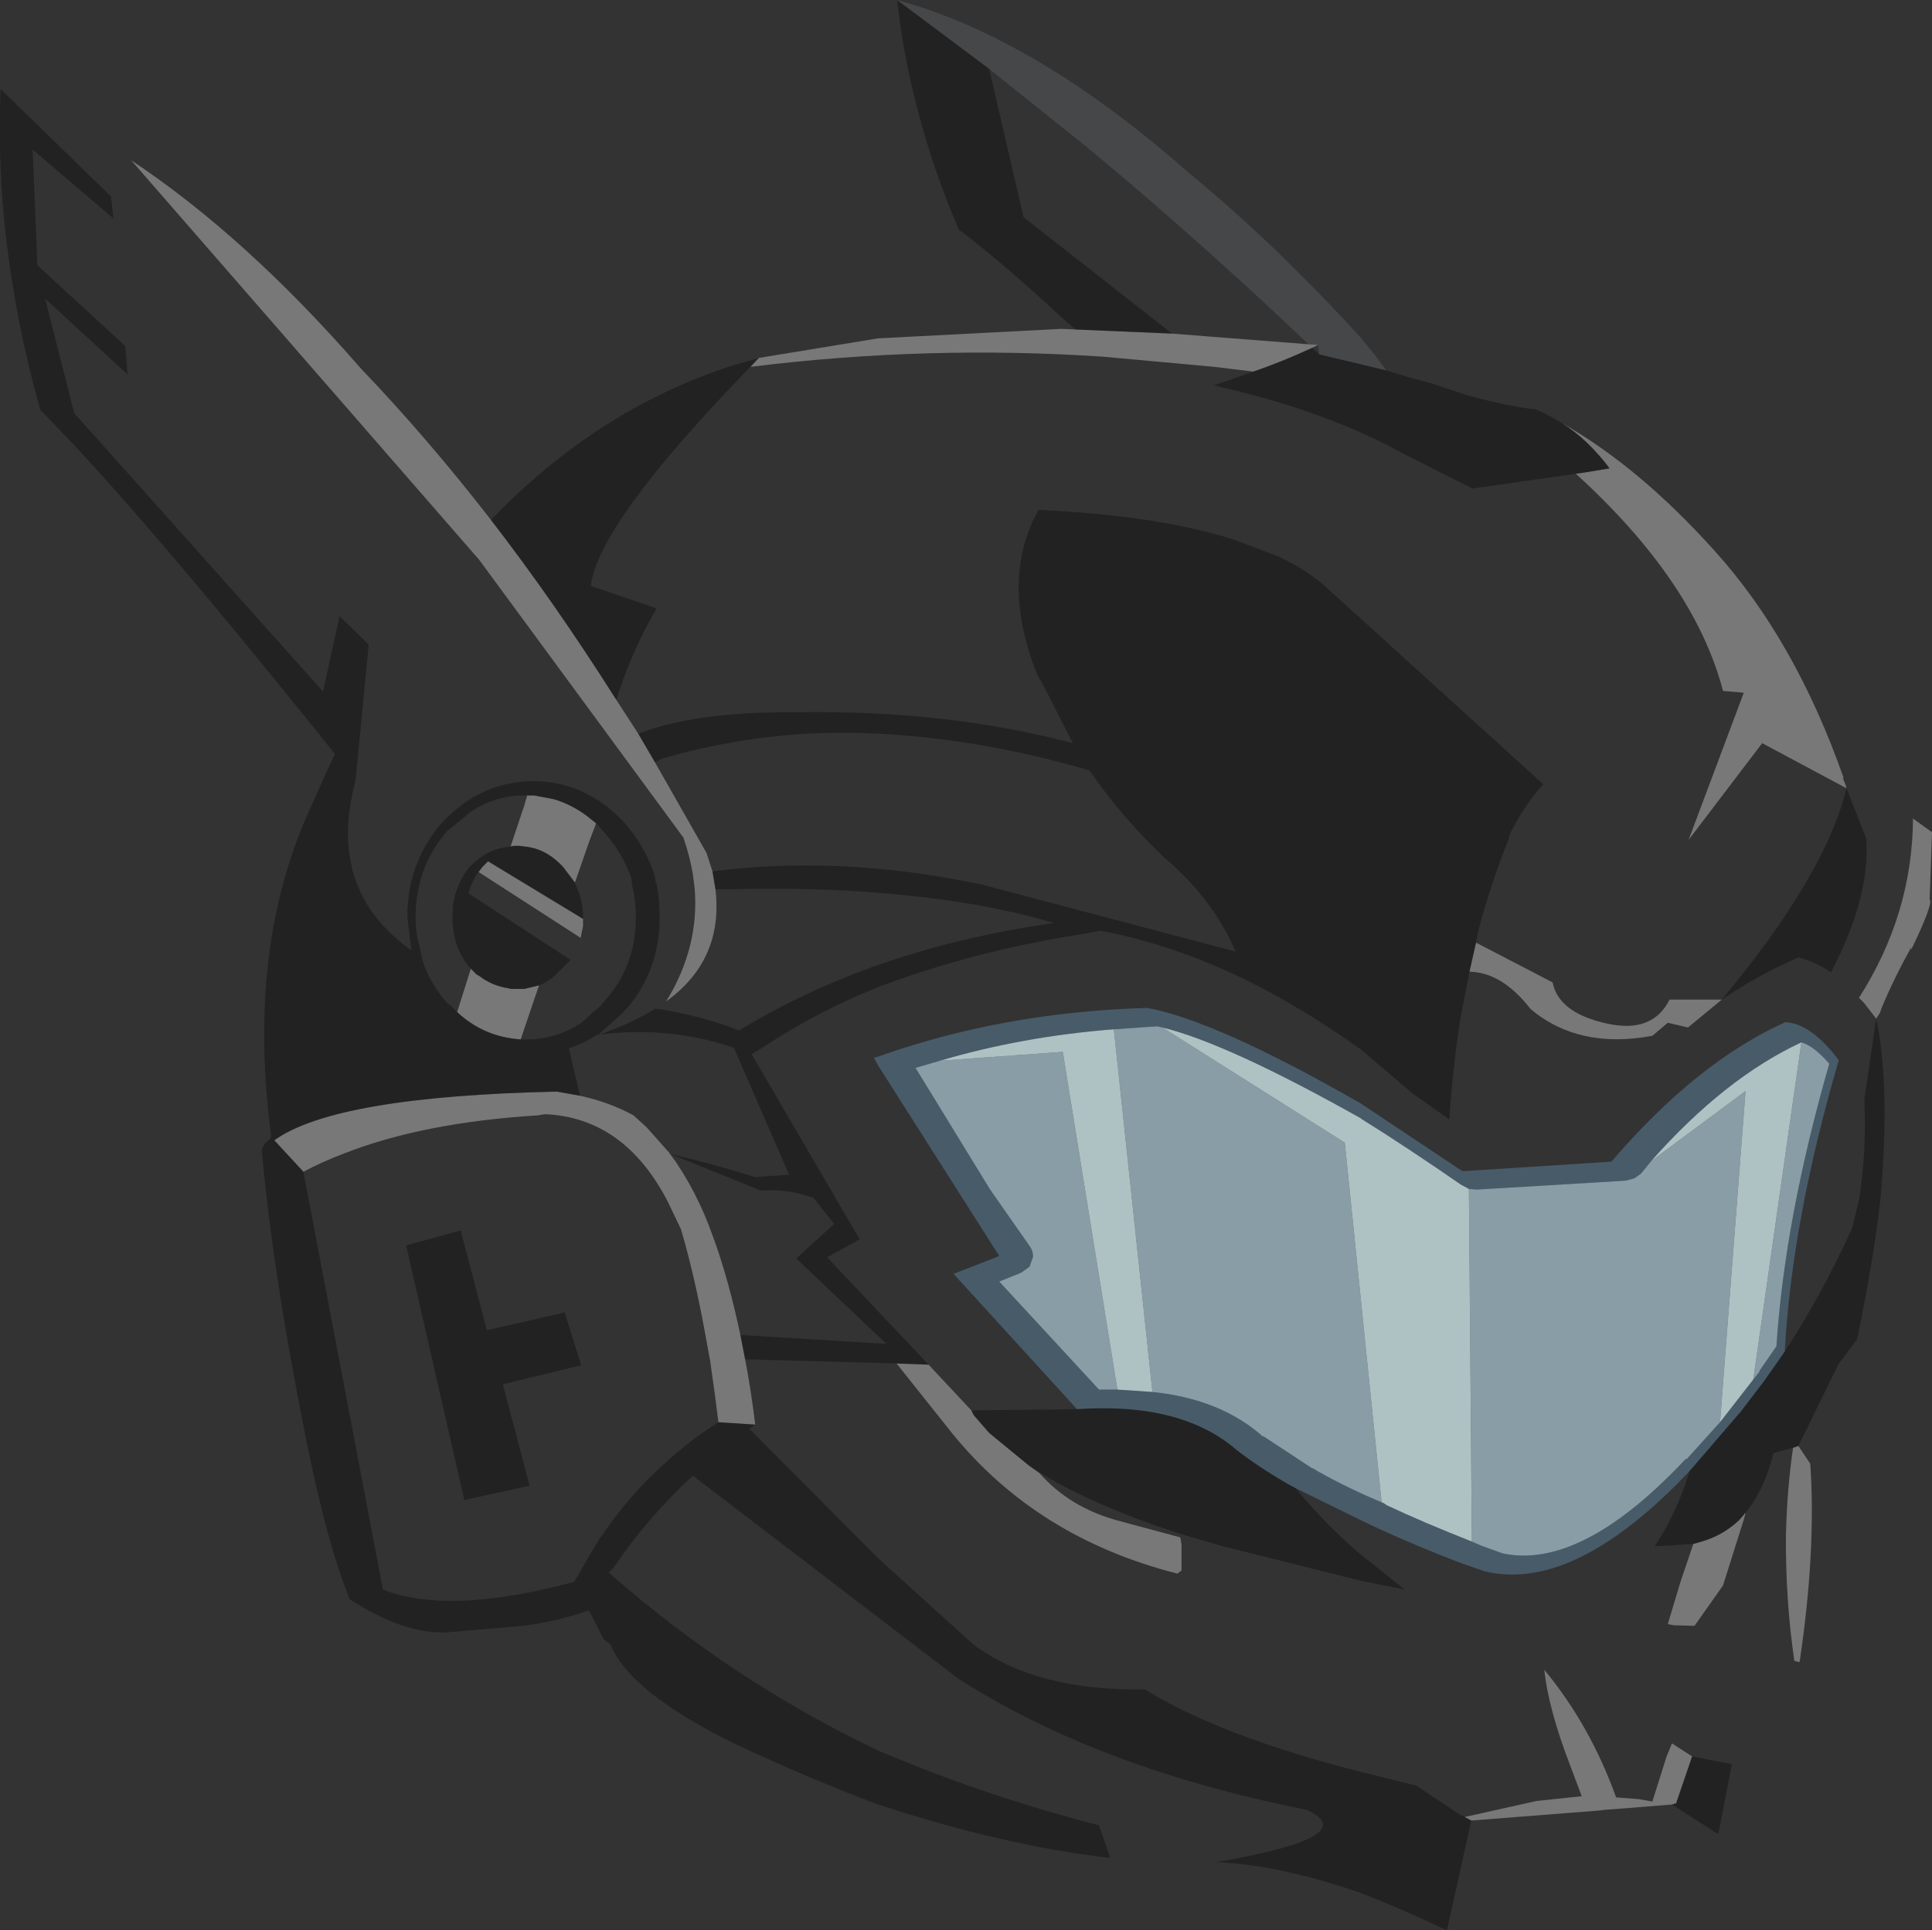 <?xml version="1.0" encoding="UTF-8" standalone="no"?>
<svg xmlns:xlink="http://www.w3.org/1999/xlink" height="162.6px" width="162.7px" xmlns="http://www.w3.org/2000/svg">
  <rect width="100%" height="100%" fill="#333333" stroke="none"/>
  <g transform="matrix(1.0, 0.0, 0.0, 1.0, 100.75, 70.65)">
    <path d="M54.1 18.65 Q50.15 32.15 49.55 43.2 L47.8 45.7 45.85 48.25 41.55 53.25 Q31.8 63.55 24.25 61.7 L22.25 61.0 Q17.55 59.2 13.85 57.4 L8.35 54.7 7.7 54.35 Q5.2 52.9 3.4 51.5 -1.25 47.45 -10.05 48.05 L-20.45 36.65 -16.6 35.15 -26.8 19.1 -27.15 18.45 -26.8 18.35 Q-16.25 14.6 -4.15 14.25 1.65 15.3 13.85 22.3 L22.25 27.9 22.45 28.0 34.95 27.2 Q42.15 18.8 49.6 15.45 51.75 15.55 54.1 18.65 M46.9 45.55 L47.45 44.85 47.4 44.85 48.85 42.75 Q49.55 32.0 53.3 18.95 52.0 17.45 50.95 17.15 44.5 20.15 38.3 27.15 L37.45 28.2 36.9 28.6 36.15 28.8 23.65 29.55 22.95 29.5 22.5 29.25 22.3 29.15 Q17.75 26.0 13.9 23.6 L13.85 23.55 Q2.65 17.25 -2.85 15.9 L-3.3 15.8 -6.95 16.05 Q-14.65 16.65 -21.6 18.7 L-23.65 19.3 -17.4 29.5 -17.3 29.65 -14.05 34.3 Q-13.75 34.7 -13.75 35.2 L-14.05 36.05 -14.75 36.55 -16.6 37.3 -8.2 46.4 -6.65 46.4 -3.7 46.6 Q2.1 47.2 5.65 50.4 L5.6 50.3 9.7 53.0 9.85 53.05 10.25 53.3 10.35 53.35 Q12.65 54.65 15.6 55.9 L15.75 55.95 16.05 56.15 Q19.25 57.65 23.2 59.2 L24.0 59.55 25.8 60.2 Q32.45 61.6 41.25 52.2 L41.25 52.3 44.1 49.15 45.5 47.35 46.9 45.55" fill="#5f87a3" fill-opacity="0.478" fill-rule="evenodd" stroke="none"/>
    <path d="M50.95 17.15 Q52.0 17.45 53.3 18.95 49.55 32.0 48.85 42.75 L47.4 44.85 47.45 44.85 46.9 45.55 50.95 17.15 M44.1 49.15 L41.25 52.3 41.25 52.2 Q32.45 61.6 25.8 60.2 L24.0 59.55 23.2 59.2 22.95 29.5 23.65 29.55 36.15 28.8 36.9 28.6 37.45 28.2 38.3 27.15 46.25 21.25 44.1 49.15 M15.6 55.9 Q12.65 54.65 10.35 53.35 L10.25 53.3 9.85 53.05 9.7 53.0 5.6 50.3 5.65 50.4 Q2.1 47.2 -3.7 46.6 L-6.95 16.05 -3.3 15.8 -2.85 15.9 12.5 25.6 15.6 55.9 M-6.65 46.4 L-8.2 46.4 -16.6 37.3 -14.75 36.55 -14.05 36.05 -13.75 35.2 Q-13.75 34.7 -14.05 34.3 L-17.3 29.65 -17.4 29.5 -23.65 19.3 -21.6 18.7 -11.25 17.95 -6.65 46.4" fill="#cbf1ff" fill-opacity="0.561" fill-rule="evenodd" stroke="none"/>
    <path d="M46.9 45.55 L45.5 47.35 44.1 49.15 46.25 21.25 38.3 27.15 Q44.5 20.15 50.95 17.15 L46.9 45.55 M23.2 59.2 Q19.25 57.65 16.05 56.15 L15.75 55.95 15.6 55.9 12.5 25.6 -2.85 15.9 Q2.65 17.25 13.85 23.55 L13.9 23.6 Q17.75 26.0 22.3 29.15 L22.5 29.25 22.95 29.5 23.2 59.2 M-3.7 46.6 L-6.65 46.4 -11.25 17.95 -21.6 18.7 Q-14.65 16.65 -6.95 16.05 L-3.7 46.6" fill="#e0fcff" fill-opacity="0.71" fill-rule="evenodd" stroke="none"/>
    <path d="M9.75 -41.35 Q7.15 -40.15 4.8 -39.35 L1.5 -39.75 -7.8 -40.6 Q-22.6 -41.6 -37.55 -39.75 L-36.85 -40.5 -26.8 -42.15 -11.35 -42.95 -10.25 -42.9 -2.05 -42.55 9.45 -41.65 10.25 -41.6 9.75 -41.35 M32.7 -30.85 L34.8 -31.2 Q32.95 -33.65 30.8 -35.0 37.25 -31.35 43.6 -24.3 50.4 -16.8 54.5 -5.15 L54.45 -5.1 54.7 -4.45 54.75 -4.25 47.65 -8.05 41.45 0.1 46.1 -12.3 44.35 -12.45 Q41.95 -21.65 31.95 -30.75 L32.7 -30.85 M44.25 13.55 L41.4 15.9 39.7 15.5 38.4 16.6 Q32.2 17.75 28.15 14.35 25.75 11.25 23.0 11.2 L23.55 8.75 30.0 12.1 Q30.5 14.65 34.5 15.55 38.4 16.45 39.85 13.55 L44.25 13.55 M-22.55 44.3 L-18.95 48.15 -18.75 48.55 -17.45 50.05 -14.1 52.8 -13.2 53.45 Q-10.65 56.35 -6.55 57.45 L-1.35 58.85 -1.25 59.45 -1.25 60.45 -1.25 61.65 -1.4 61.75 -1.6 61.9 Q-13.4 58.9 -20.55 50.1 L-25.25 44.2 -22.55 44.3 M-38.0 43.85 Q-37.5 46.45 -37.15 49.35 L-40.25 49.15 -40.55 46.8 -40.95 43.95 -41.3 42.05 Q-42.2 37.0 -43.4 32.9 L-44.5 30.6 Q-48.15 23.5 -54.85 23.2 L-55.45 23.3 Q-65.1 23.9 -71.75 26.5 -73.6 27.2 -75.2 28.05 L-77.65 25.4 Q-72.5 21.7 -53.85 21.3 L-51.9 21.65 Q-49.4 22.2 -47.4 23.3 L-46.3 24.3 -44.3 26.55 Q-42.05 29.7 -40.75 33.4 L-40.6 33.8 Q-39.35 37.3 -38.4 41.8 L-38.0 43.85 M22.6 82.4 L28.65 81.05 32.45 80.65 31.55 78.25 Q29.65 73.35 29.3 70.0 33.15 74.65 35.35 80.75 L37.3 80.9 38.4 81.1 39.6 77.3 40.05 76.2 41.75 77.3 40.4 81.25 40.05 81.35 35.7 81.7 34.35 81.8 34.0 81.85 23.15 82.7 22.6 82.4 M-40.5 4.25 Q-39.8 10.2 -44.65 13.7 -41.85 9.15 -42.25 4.2 L-42.4 3.0 Q-42.65 1.5 -43.2 -0.1 L-60.4 -23.5 -89.7 -57.15 Q-80.0 -50.7 -70.35 -39.6 -64.75 -33.75 -59.4 -26.85 -54.0 -19.85 -48.85 -11.7 L-47.0 -8.85 -45.6 -6.45 -41.25 1.2 -40.75 2.75 -40.5 4.25 M57.25 15.15 L56.2 13.8 55.8 13.4 Q60.3 6.35 60.35 -1.7 L61.95 -0.55 61.75 5.1 Q62.1 5.4 60.2 9.35 L60.2 9.15 Q58.8 11.65 57.75 14.15 L57.6 14.55 57.6 14.6 57.35 15.0 57.25 15.15 M50.7 51.15 L51.7 52.65 Q52.2 60.0 50.8 69.35 L50.75 69.35 50.35 69.25 50.35 69.2 Q49.6 64.05 49.65 58.6 49.75 54.7 50.25 51.3 L50.7 51.15 M46.25 56.8 L46.1 57.35 44.35 62.9 41.95 66.3 40.2 66.25 39.7 66.15 40.8 62.5 41.85 59.4 42.55 59.2 Q44.3 58.7 45.65 57.45 L45.7 57.4 46.1 56.95 46.15 56.85 46.25 56.8 M-62.25 14.6 L-61.1 10.95 -60.6 11.45 -60.4 11.55 Q-59.3 12.4 -57.9 12.6 L-57.75 12.65 -57.25 12.65 -57.0 12.65 -56.6 12.65 -55.35 12.35 -55.75 13.5 -56.9 16.9 Q-60.0 16.7 -62.25 14.6 M-57.75 0.65 L-56.6 -2.8 -56.35 -3.65 -56.0 -3.65 -55.8 -3.65 -54.2 -3.35 -53.85 -3.25 Q-52.5 -2.8 -51.3 -1.9 L-50.55 -1.3 -51.1 0.15 -52.3 3.6 -52.4 3.65 -52.4 3.6 -53.35 2.35 -53.65 2.05 Q-54.95 0.8 -56.6 0.65 L-57.0 0.6 -57.25 0.6 -57.45 0.6 -57.75 0.65 M-60.45 2.8 L-60.1 2.35 -59.65 1.9 -51.65 6.75 -51.65 7.35 -51.85 8.35 -60.45 2.8 M-44.3 26.55 L-44.4 26.45 -43.9 27.15 -44.3 26.55" fill="#ffffff" fill-opacity="0.337" fill-rule="evenodd" stroke="none"/>
    <path d="M16.0 -39.45 L16.15 -39.4 17.8 -38.9 19.65 -38.4 22.25 -37.55 22.8 -37.35 23.25 -37.25 Q26.1 -36.45 28.65 -36.15 L29.4 -35.8 29.65 -35.65 29.85 -35.55 30.8 -35.0 Q32.95 -33.65 34.8 -31.2 L32.7 -30.85 23.25 -29.5 17.5 -32.4 Q11.1 -35.95 2.25 -38.0 L1.45 -38.2 2.25 -38.45 4.8 -39.35 Q7.15 -40.15 9.75 -41.35 L10.35 -40.8 16.0 -39.45 M54.75 -4.25 L56.4 -0.05 Q56.8 4.8 53.45 11.25 52.0 10.3 50.7 10.0 47.25 11.5 44.25 13.55 52.95 3.1 54.75 -4.25 M23.0 11.2 L22.25 15.05 Q21.6 19.2 21.3 23.65 L18.2 21.45 13.85 17.75 Q8.95 14.25 4.1 11.85 -2.0 8.9 -8.05 7.75 L-9.45 8.0 Q-18.75 9.45 -26.8 12.5 -31.7 14.45 -36.0 17.25 L-37.45 18.15 -28.35 33.75 -31.1 35.25 -22.55 44.3 -25.25 44.2 -38.0 43.85 -38.4 41.8 -26.1 42.55 -33.7 35.35 -30.5 32.45 -32.25 30.25 Q-34.45 29.45 -36.65 29.65 L-44.3 26.55 Q-41.05 27.3 -37.15 28.5 L-34.3 28.3 -38.95 17.6 Q-44.4 15.75 -50.3 16.5 -47.55 15.55 -45.55 14.3 -41.85 14.85 -38.5 16.15 -27.2 9.25 -12.0 7.1 -18.1 5.25 -26.8 4.55 -32.3 4.1 -38.95 4.25 L-40.5 4.25 -40.75 2.75 Q-30.0 1.35 -18.1 3.85 L3.3 9.5 Q1.45 5.1 -2.8 1.5 -6.35 -1.9 -9.0 -5.75 -18.0 -8.4 -26.8 -8.85 -36.0 -9.35 -45.0 -6.75 L-45.6 -6.45 -47.0 -8.85 Q-42.2 -10.7 -34.0 -10.65 -21.2 -10.9 -10.4 -8.05 L-12.95 -13.05 -13.35 -13.7 Q-16.6 -21.7 -13.3 -27.7 -3.3 -27.25 3.15 -25.2 L6.85 -23.8 Q9.55 -22.55 11.3 -20.85 L29.2 -4.6 Q27.55 -2.7 26.4 -0.4 L26.3 0.05 Q24.9 3.5 23.8 7.5 L23.55 8.75 23.0 11.2 M-18.95 48.15 L-10.05 48.05 Q-1.25 47.45 3.4 51.5 5.2 52.9 7.7 54.35 L8.35 54.7 Q10.95 57.85 13.85 60.3 L17.55 63.25 13.85 62.5 2.25 59.6 -1.35 58.55 Q-9.5 55.9 -14.1 52.8 L-17.45 50.05 -18.75 48.55 -18.95 48.15 M-37.15 49.35 L-37.65 49.7 -26.8 60.6 -18.8 67.85 Q-13.55 71.8 -4.35 71.65 2.05 75.6 13.85 78.6 L18.5 79.75 22.25 82.25 22.6 82.4 23.15 82.7 21.1 91.95 Q17.2 90.1 13.85 88.8 L12.2 88.25 Q6.3 86.4 1.7 86.2 14.15 84.05 9.3 81.8 -0.25 79.9 -8.1 76.8 -14.65 74.2 -20.05 70.75 L-42.4 53.65 Q-46.2 57.15 -49.15 61.5 L-49.5 61.8 Q-39.1 70.95 -26.8 76.8 -17.9 80.6 -8.2 83.1 L-7.25 85.85 Q-16.1 84.85 -26.8 81.35 -32.55 79.2 -38.95 76.2 -47.75 71.85 -49.35 67.85 L-49.9 67.45 -51.15 65.0 Q-53.9 65.95 -56.7 66.3 L-63.15 66.85 Q-66.8 67.0 -71.3 64.05 -73.2 59.4 -74.95 50.7 -77.75 36.8 -78.7 26.3 -78.65 25.85 -78.25 25.5 L-77.9 25.15 Q-79.95 9.9 -75.05 -1.6 L-73.4 -5.3 -72.55 -7.15 Q-89.5 -28.3 -97.35 -36.1 -99.4 -43.35 -100.25 -50.7 -100.95 -56.85 -100.7 -63.15 L-91.4 -54.1 -91.2 -52.25 -98.0 -58.05 -97.6 -48.3 -90.2 -41.5 -90.0 -39.1 -96.95 -45.5 -94.5 -35.85 -73.55 -12.4 -72.15 -18.75 -69.7 -16.35 -70.8 -5.0 -71.05 -3.9 Q-72.9 4.6 -66.1 9.4 L-66.45 6.6 Q-66.45 1.85 -63.35 -1.55 L-62.65 -2.2 Q-59.7 -4.85 -55.8 -4.85 -53.75 -4.85 -51.9 -4.05 L-51.0 -3.6 Q-49.55 -2.8 -48.35 -1.55 -46.4 0.6 -45.6 3.15 L-45.55 3.55 -45.55 3.7 -45.45 3.8 Q-45.2 5.15 -45.2 6.6 -45.2 10.9 -47.75 14.05 L-48.35 14.7 -50.35 16.5 -50.45 16.5 Q-51.6 17.25 -52.85 17.65 L-51.9 21.65 -53.85 21.3 Q-72.5 21.7 -77.65 25.4 L-75.2 28.05 -68.5 63.25 Q-63.2 65.3 -53.6 62.9 L-52.4 62.6 -50.6 59.5 Q-47.9 55.3 -44.3 52.2 -42.4 50.5 -40.25 49.15 L-37.15 49.35 M41.75 77.3 L45.1 77.95 43.95 83.85 40.05 81.35 40.4 81.25 41.75 77.3 M-59.4 -26.85 Q-50.5 -36.15 -39.1 -39.85 L-36.85 -40.5 -37.55 -39.75 Q-50.35 -26.6 -51.0 -21.3 L-45.45 -19.4 Q-47.5 -15.95 -48.85 -11.7 -54.0 -19.85 -59.4 -26.85 M-10.25 -42.9 L-10.25 -42.95 -11.55 -44.1 -12.75 -45.2 Q-17.1 -49.15 -20.0 -51.3 -22.2 -56.4 -23.55 -61.7 -24.7 -66.1 -25.2 -70.65 L-17.45 -64.85 -14.55 -52.35 -2.05 -42.55 -10.25 -42.9 M57.25 15.15 Q58.45 20.8 57.6 30.45 57.0 35.6 55.65 42.15 L54.05 44.3 50.7 51.15 50.25 51.3 48.6 51.75 Q47.85 54.8 46.3 56.7 L46.25 56.8 46.15 56.85 46.1 56.95 45.7 57.4 45.65 57.45 Q44.3 58.7 42.55 59.2 L41.85 59.4 38.6 59.6 Q40.45 56.8 41.55 53.25 L45.85 48.25 47.8 45.7 49.55 43.2 Q52.7 38.35 55.2 32.85 L55.8 30.45 Q56.45 26.45 56.25 21.95 L57.25 15.15 M-56.35 -3.65 L-56.5 -3.65 -56.7 -3.65 -56.9 -3.65 Q-59.25 -3.55 -61.2 -2.2 L-62.95 -0.75 -63.0 -0.75 Q-65.75 2.35 -65.75 6.6 -65.75 7.95 -65.4 9.15 L-65.15 10.3 Q-64.5 12.3 -62.95 14.0 L-62.95 13.9 -62.25 14.6 Q-60.0 16.7 -56.9 16.9 L-56.7 16.9 -56.5 16.9 -56.0 16.9 -55.9 16.9 Q-53.75 16.75 -51.85 15.55 L-50.1 14.0 -50.05 13.9 Q-47.2 10.9 -47.2 6.6 -47.2 5.25 -47.5 4.0 L-47.55 3.7 -47.55 3.65 -47.55 3.55 -47.6 3.25 Q-48.4 1.05 -50.05 -0.75 L-50.55 -1.3 -51.3 -1.9 Q-52.5 -2.8 -53.85 -3.25 L-54.2 -3.35 -55.8 -3.65 -56.0 -3.65 -56.35 -3.65 M-60.6 11.45 L-61.2 10.85 Q-62.65 9.1 -62.65 6.6 L-62.6 5.6 Q-62.35 3.8 -61.2 2.35 L-60.7 1.9 Q-59.45 0.8 -57.75 0.65 L-57.45 0.6 -57.25 0.6 -57.0 0.6 -56.6 0.65 Q-54.95 0.8 -53.65 2.05 L-53.35 2.35 -52.4 3.6 -52.4 3.65 Q-51.65 5.0 -51.65 6.6 L-51.65 6.75 -59.65 1.9 -60.1 2.35 -60.45 2.8 Q-61.05 3.65 -61.3 4.6 L-52.7 10.2 -53.35 10.85 -53.75 11.25 Q-54.45 12.0 -55.35 12.35 L-56.6 12.65 -57.0 12.65 -57.25 12.65 -57.75 12.65 -57.9 12.6 Q-59.3 12.4 -60.4 11.55 L-60.6 11.45 M-66.55 34.25 L-61.95 33.0 -59.75 41.4 -53.2 39.9 -51.8 44.35 -58.4 45.95 -56.15 54.5 -61.65 55.7 -66.55 34.25" fill="#000000" fill-opacity="0.329" fill-rule="evenodd" stroke="none"/>
    <path d="M16.0 -39.45 L10.35 -40.8 10.25 -41.6 9.45 -41.65 Q0.6 -50.05 -7.95 -57.2 L-9.7 -58.65 -17.45 -64.85 -25.2 -70.65 Q-13.5 -67.45 -0.65 -56.1 6.65 -50.1 13.85 -42.2 L14.9 -40.9 14.95 -40.85 16.0 -39.45" fill="#ddecff" fill-opacity="0.11" fill-rule="evenodd" stroke="none"/>
  </g>
</svg>
